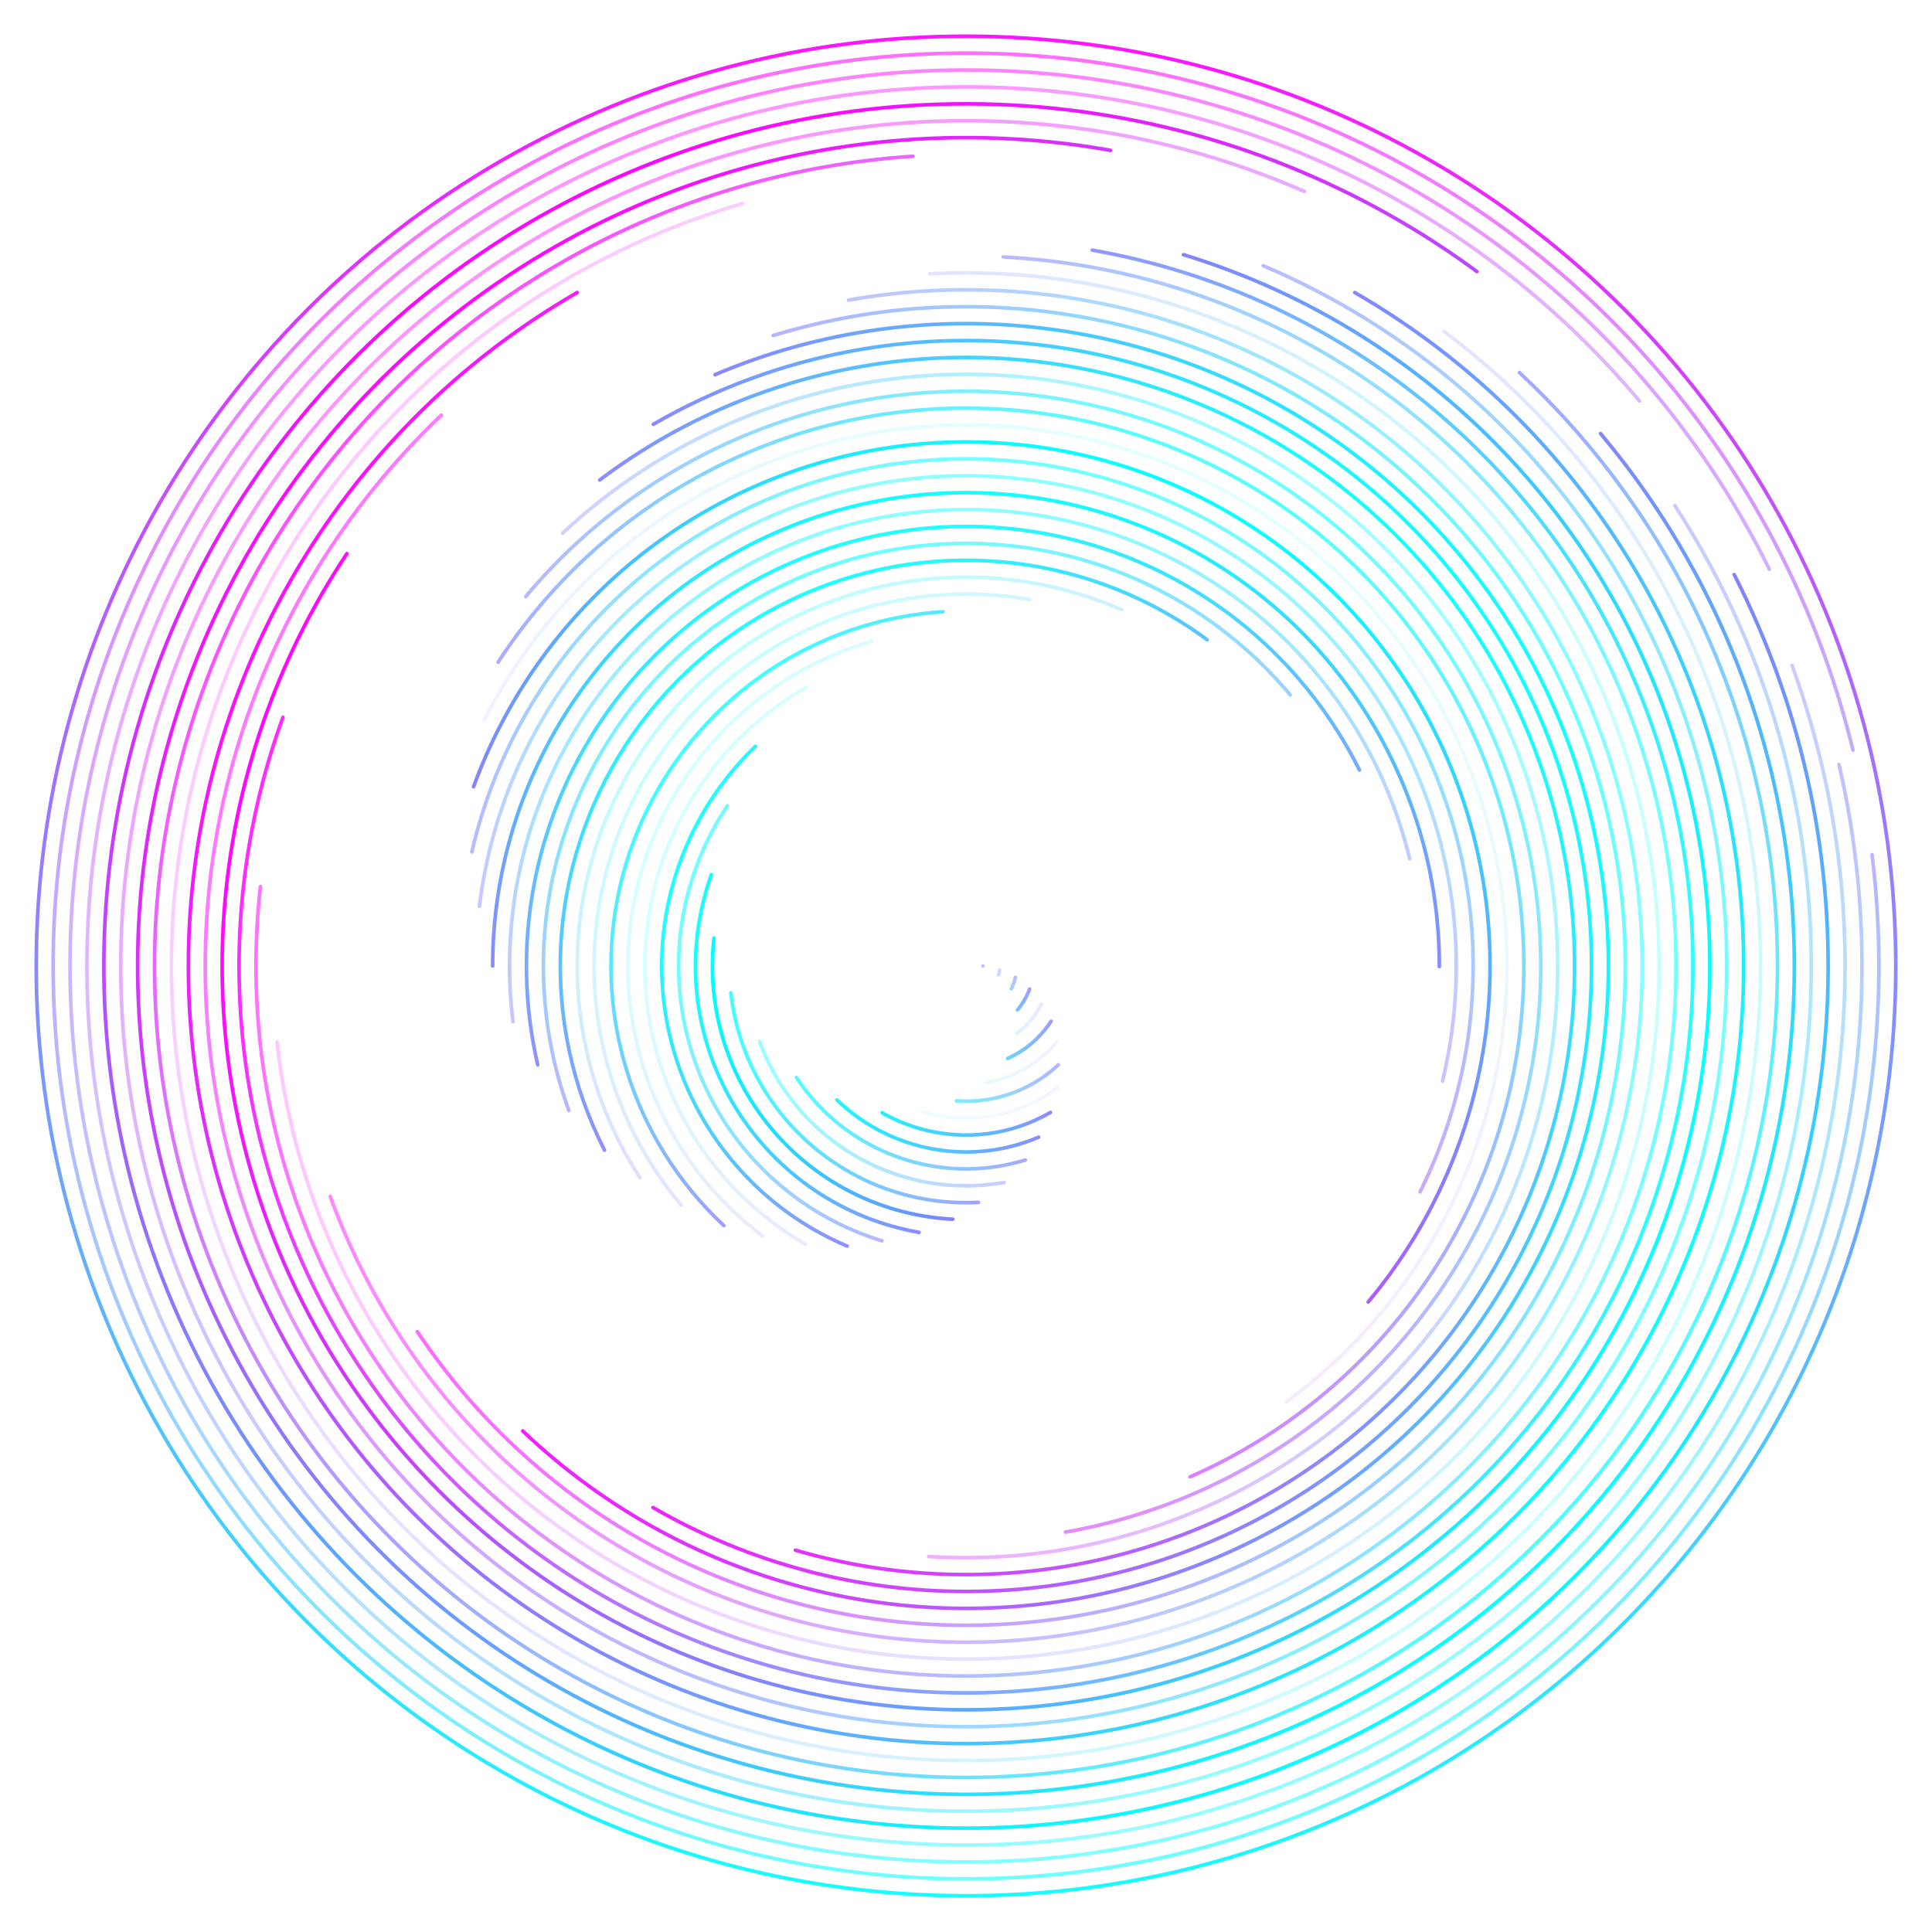 <svg xmlns="http://www.w3.org/2000/svg" version="1.1" xmlns:xlink="http://www.w3.org/1999/xlink" xmlns:svgjs="http://svgjs.dev/svgjs" viewBox="0 0 800 800"><defs><linearGradient x1="50%" y1="0%" x2="50%" y2="100%" id="cccoil-grad"><stop stop-color="#ff00ff" stop-opacity="1" offset="0%"></stop><stop stop-color="#00ffff" stop-opacity="1" offset="100%"></stop></linearGradient></defs><g stroke="url(#cccoil-grad)" fill="none" stroke-linecap="round"><circle r="385" cx="400" cy="400" stroke-width="1.5" stroke-dasharray="2419 2419" transform="rotate(360, 400, 400)" opacity="0.92"></circle><circle r="378" cx="400" cy="400" stroke-width="1.5" stroke-dasharray="2331 2375" transform="rotate(353, 400, 400)" opacity="0.57"></circle><circle r="371" cx="400" cy="400" stroke-width="1.5" stroke-dasharray="2245 2331" transform="rotate(347, 400, 400)" opacity="0.49"></circle><circle r="364" cx="400" cy="400" stroke-width="1.5" stroke-dasharray="2160 2287" transform="rotate(340, 400, 400)" opacity="0.41"></circle><circle r="357" cx="400" cy="400" stroke-width="1.5" stroke-dasharray="2077 2243" transform="rotate(333, 400, 400)" opacity="0.98"></circle><circle r="350" cx="400" cy="400" stroke-width="1.5" stroke-dasharray="1995 2199" transform="rotate(327, 400, 400)" opacity="0.42"></circle><circle r="343" cx="400" cy="400" stroke-width="1.5" stroke-dasharray="1916 2155" transform="rotate(320, 400, 400)" opacity="0.97"></circle><circle r="336" cx="400" cy="400" stroke-width="1.5" stroke-dasharray="1837 2111" transform="rotate(313, 400, 400)" opacity="0.69"></circle><circle r="329" cx="400" cy="400" stroke-width="1.5" stroke-dasharray="1761 2067" transform="rotate(307, 400, 400)" opacity="0.21"></circle><circle r="322" cx="400" cy="400" stroke-width="1.5" stroke-dasharray="1686 2023" transform="rotate(300, 400, 400)" opacity="0.95"></circle><circle r="315" cx="400" cy="400" stroke-width="1.5" stroke-dasharray="1613 1979" transform="rotate(293, 400, 400)" opacity="0.53"></circle><circle r="308" cx="400" cy="400" stroke-width="1.5" stroke-dasharray="1541 1935" transform="rotate(287, 400, 400)" opacity="0.97"></circle><circle r="301" cx="400" cy="400" stroke-width="1.5" stroke-dasharray="1471 1891" transform="rotate(280, 400, 400)" opacity="0.83"></circle><circle r="294" cx="400" cy="400" stroke-width="1.5" stroke-dasharray="1403 1847" transform="rotate(273, 400, 400)" opacity="0.55"></circle><circle r="287" cx="400" cy="400" stroke-width="1.5" stroke-dasharray="1336 1803" transform="rotate(267, 400, 400)" opacity="0.22"></circle><circle r="280" cx="400" cy="400" stroke-width="1.5" stroke-dasharray="1271 1759" transform="rotate(260, 400, 400)" opacity="0.47"></circle><circle r="273" cx="400" cy="400" stroke-width="1.5" stroke-dasharray="1207 1715" transform="rotate(253, 400, 400)" opacity="0.59"></circle><circle r="266" cx="400" cy="400" stroke-width="1.5" stroke-dasharray="1145 1671" transform="rotate(247, 400, 400)" opacity="0.93"></circle><circle r="259" cx="400" cy="400" stroke-width="1.5" stroke-dasharray="1085 1627" transform="rotate(240, 400, 400)" opacity="0.92"></circle><circle r="252" cx="400" cy="400" stroke-width="1.5" stroke-dasharray="1026 1583" transform="rotate(233, 400, 400)" opacity="0.91"></circle><circle r="245" cx="400" cy="400" stroke-width="1.5" stroke-dasharray="969 1539" transform="rotate(227, 400, 400)" opacity="0.37"></circle><circle r="238" cx="400" cy="400" stroke-width="1.5" stroke-dasharray="914 1495" transform="rotate(220, 400, 400)" opacity="0.56"></circle><circle r="231" cx="400" cy="400" stroke-width="1.5" stroke-dasharray="860 1451" transform="rotate(213, 400, 400)" opacity="0.65"></circle><circle r="224" cx="400" cy="400" stroke-width="1.5" stroke-dasharray="808 1407" transform="rotate(207, 400, 400)" opacity="0.11"></circle><circle r="217" cx="400" cy="400" stroke-width="1.5" stroke-dasharray="757 1363" transform="rotate(200, 400, 400)" opacity="0.97"></circle><circle r="210" cx="400" cy="400" stroke-width="1.5" stroke-dasharray="709 1319" transform="rotate(193, 400, 400)" opacity="0.55"></circle><circle r="203" cx="400" cy="400" stroke-width="1.5" stroke-dasharray="661 1275" transform="rotate(187, 400, 400)" opacity="0.44"></circle><circle r="196" cx="400" cy="400" stroke-width="1.5" stroke-dasharray="616 1232" transform="rotate(180, 400, 400)" opacity="0.92"></circle><circle r="189" cx="400" cy="400" stroke-width="1.5" stroke-dasharray="572 1188" transform="rotate(173, 400, 400)" opacity="0.45"></circle><circle r="182" cx="400" cy="400" stroke-width="1.5" stroke-dasharray="529 1144" transform="rotate(167, 400, 400)" opacity="0.87"></circle><circle r="175" cx="400" cy="400" stroke-width="1.5" stroke-dasharray="489 1100" transform="rotate(160, 400, 400)" opacity="0.57"></circle><circle r="168" cx="400" cy="400" stroke-width="1.5" stroke-dasharray="450 1056" transform="rotate(153, 400, 400)" opacity="0.88"></circle><circle r="161" cx="400" cy="400" stroke-width="1.5" stroke-dasharray="412 1012" transform="rotate(147, 400, 400)" opacity="0.25"></circle><circle r="154" cx="400" cy="400" stroke-width="1.5" stroke-dasharray="376 968" transform="rotate(140, 400, 400)" opacity="0.21"></circle><circle r="147" cx="400" cy="400" stroke-width="1.5" stroke-dasharray="342 924" transform="rotate(133, 400, 400)" opacity="0.75"></circle><circle r="140" cx="400" cy="400" stroke-width="1.5" stroke-dasharray="310 880" transform="rotate(127, 400, 400)" opacity="0.16"></circle><circle r="133" cx="400" cy="400" stroke-width="1.5" stroke-dasharray="279 836" transform="rotate(120, 400, 400)" opacity="0.17"></circle><circle r="126" cx="400" cy="400" stroke-width="1.5" stroke-dasharray="249 792" transform="rotate(113, 400, 400)" opacity="0.88"></circle><circle r="119" cx="400" cy="400" stroke-width="1.5" stroke-dasharray="222 748" transform="rotate(107, 400, 400)" opacity="0.56"></circle><circle r="112" cx="400" cy="400" stroke-width="1.5" stroke-dasharray="195 704" transform="rotate(100, 400, 400)" opacity="0.91"></circle><circle r="105" cx="400" cy="400" stroke-width="1.5" stroke-dasharray="171 660" transform="rotate(93, 400, 400)" opacity="1.00"></circle><circle r="98" cx="400" cy="400" stroke-width="1.5" stroke-dasharray="148 616" transform="rotate(87, 400, 400)" opacity="0.73"></circle><circle r="91" cx="400" cy="400" stroke-width="1.5" stroke-dasharray="127 572" transform="rotate(80, 400, 400)" opacity="0.40"></circle><circle r="84" cx="400" cy="400" stroke-width="1.5" stroke-dasharray="108 528" transform="rotate(73, 400, 400)" opacity="0.68"></circle><circle r="77" cx="400" cy="400" stroke-width="1.5" stroke-dasharray="90 484" transform="rotate(67, 400, 400)" opacity="0.91"></circle><circle r="70" cx="400" cy="400" stroke-width="1.5" stroke-dasharray="73 440" transform="rotate(60, 400, 400)" opacity="0.90"></circle><circle r="63" cx="400" cy="400" stroke-width="1.5" stroke-dasharray="59 396" transform="rotate(53, 400, 400)" opacity="0.08"></circle><circle r="56" cx="400" cy="400" stroke-width="1.5" stroke-dasharray="46 352" transform="rotate(47, 400, 400)" opacity="0.59"></circle><circle r="49" cx="400" cy="400" stroke-width="1.5" stroke-dasharray="34 308" transform="rotate(40, 400, 400)" opacity="0.11"></circle><circle r="42" cx="400" cy="400" stroke-width="1.5" stroke-dasharray="24 264" transform="rotate(33, 400, 400)" opacity="0.77"></circle><circle r="35" cx="400" cy="400" stroke-width="1.5" stroke-dasharray="16 220" transform="rotate(27, 400, 400)" opacity="0.17"></circle><circle r="28" cx="400" cy="400" stroke-width="1.5" stroke-dasharray="10 176" transform="rotate(20, 400, 400)" opacity="0.77"></circle><circle r="21" cx="400" cy="400" stroke-width="1.5" stroke-dasharray="5 132" transform="rotate(13, 400, 400)" opacity="0.52"></circle><circle r="14" cx="400" cy="400" stroke-width="1.5" stroke-dasharray="2 88" transform="rotate(7, 400, 400)" opacity="0.34"></circle><circle r="7" cx="400" cy="400" stroke-width="1.5" stroke-dasharray="0 44" opacity="0.49"></circle></g></svg>